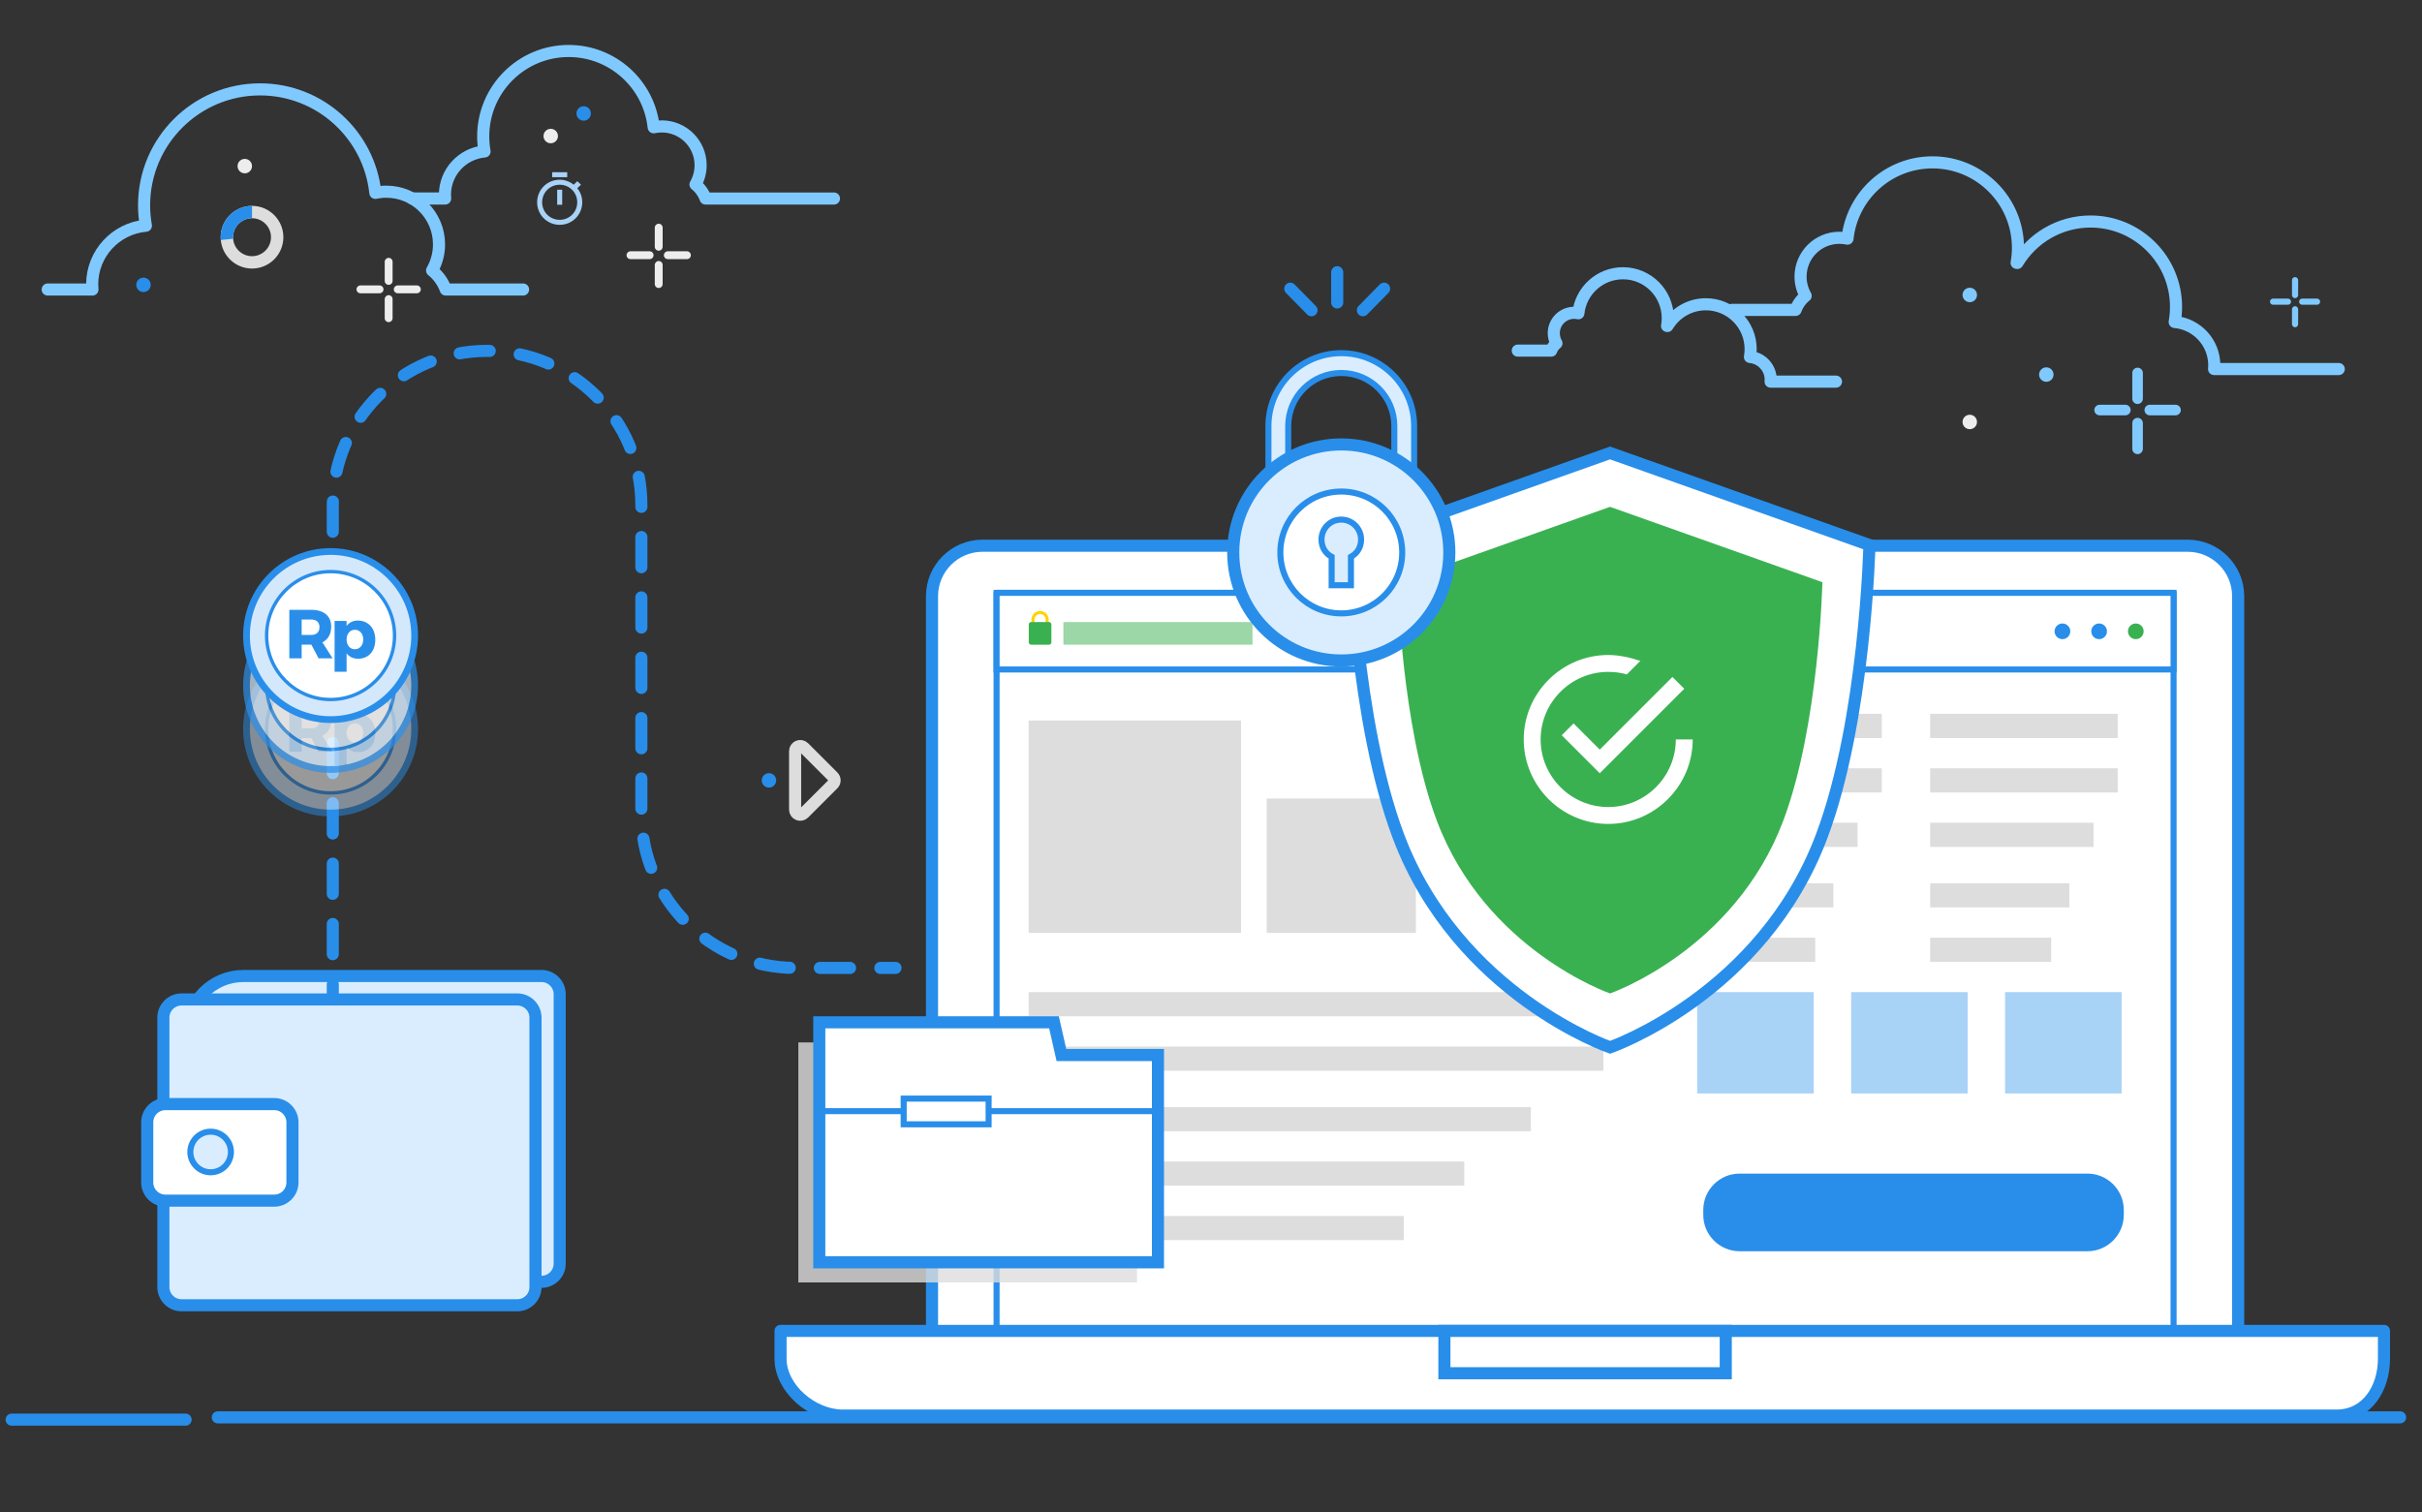 <?xml version="1.0" encoding="utf-8"?>
<!-- Generator: Adobe Illustrator 20.1.0, SVG Export Plug-In . SVG Version: 6.00 Build 0)  -->
<svg version="1.1" xmlns="http://www.w3.org/2000/svg" xmlns:xlink="http://www.w3.org/1999/xlink" x="0px" y="0px"
	 viewBox="0 0 400.285 250" enable-background="new 0 0 400.285 250" xml:space="preserve">
<rect x="0" y="0" width="400.285" height="250" fill="#333333" stroke="none"/>
<g id="Layer_6">
	
		<path fill-rule="evenodd" clip-rule="evenodd" fill="#D9EDFF" stroke="#288EEA" stroke-width="2" stroke-linecap="round" stroke-linejoin="round" stroke-miterlimit="10" d="
		M89.5,211.888H34c-1.65,0-3-1.35-3-3v-38.351c0-5.06,4.14-9.2,9.2-9.2h49.3c1.65,0,3,1.35,3,3v44.551
		C92.5,210.538,91.15,211.888,89.5,211.888z"/>
	
		<path fill-rule="evenodd" clip-rule="evenodd" fill="#D9EDFF" stroke="#288EEA" stroke-width="2" stroke-linecap="round" stroke-linejoin="round" stroke-miterlimit="10" d="
		M85.5,215.765H30c-1.65,0-3-1.35-3-3v-44.551c0-1.65,1.35-3,3-3h55.5c1.65,0,3,1.35,3,3v44.551
		C88.5,214.415,87.15,215.765,85.5,215.765z"/>
	
		<path fill-rule="evenodd" clip-rule="evenodd" fill="#FFFFFF" stroke="#288EEA" stroke-width="2" stroke-linecap="round" stroke-linejoin="round" stroke-miterlimit="10" d="
		M45.333,198.469h-18c-1.65,0-3-1.35-3-3v-9.958c0-1.65,1.35-3,3-3h18c1.65,0,3,1.35,3,3v9.958
		C48.333,197.119,46.983,198.469,45.333,198.469z"/>
	
		<circle fill-rule="evenodd" clip-rule="evenodd" fill="#D9EDFF" stroke="#288EEA" stroke-linecap="round" stroke-linejoin="round" stroke-miterlimit="10" cx="34.813" cy="190.425" r="3.354"/>
	<g>
		<g>
			
				<line fill="none" stroke="#288EEA" stroke-width="2" stroke-linecap="round" stroke-linejoin="round" x1="55" y1="165.214" x2="55" y2="162.714"/>
			
				<path fill="none" stroke="#288EEA" stroke-width="2" stroke-linecap="round" stroke-linejoin="round" stroke-dasharray="4.988,4.988" d="
				M55,157.726V83.5C55,69.417,66.417,58,80.5,58h0C94.583,58,106,69.417,106,83.5v51c0,14.083,11.417,25.5,25.5,25.5h11.506"/>
			
				<line fill="none" stroke="#288EEA" stroke-width="2" stroke-linecap="round" stroke-linejoin="round" x1="145.5" y1="160" x2="148" y2="160"/>
		</g>
	</g>
	<g opacity="0.5">
		<g>
			<circle fill="#D4E8FB" cx="54.635" cy="120.501" r="13.894"/>
			<path fill="#298EEA" d="M54.635,134.952c-7.969,0-14.452-6.483-14.452-14.452s6.483-14.452,14.452-14.452
				s14.452,6.483,14.452,14.452S62.604,134.952,54.635,134.952z M54.635,107.164c-7.354,0-13.336,5.983-13.336,13.336
				c0,7.354,5.983,13.336,13.336,13.336c7.354,0,13.337-5.983,13.337-13.336C67.972,113.147,61.989,107.164,54.635,107.164z"/>
		</g>
		<g>
			<circle fill="#FFFFFF" cx="54.635" cy="120.501" r="10.572"/>
			<path fill="#298EEA" d="M54.635,131.351c-5.983,0-10.85-4.867-10.85-10.85c0-5.983,4.867-10.85,10.85-10.85
				s10.85,4.867,10.85,10.85C65.486,126.484,60.618,131.351,54.635,131.351z M54.635,110.208c-5.675,0-10.293,4.617-10.293,10.293
				c0,5.675,4.618,10.293,10.293,10.293c5.676,0,10.293-4.617,10.293-10.293C64.928,114.825,60.311,110.208,54.635,110.208z"/>
		</g>
		<g>
			<g>
				<path fill="#298EEA" d="M51.459,122.007h-0.057h-1.547v2.257h-2.039v-8.02h3.586c2.12,0,3.334,1.008,3.334,2.795
					c0,1.226-0.516,2.108-1.455,2.578l1.684,2.647h-2.314L51.459,122.007z M51.402,120.403c0.882,0,1.398-0.447,1.398-1.295
					c0-0.836-0.516-1.26-1.398-1.26h-1.547v2.555H51.402z"/>
			</g>
			<g>
				<path fill="#298EEA" d="M62.024,121.205c0,1.879-1.123,3.128-2.853,3.128c-0.802,0-1.455-0.321-1.89-0.894v3.047h-1.982v-8.398
					h1.982v0.813c0.435-0.561,1.065-0.882,1.845-0.882C60.866,118.02,62.024,119.292,62.024,121.205z M60.03,121.148
					c0-0.939-0.561-1.604-1.386-1.604c-0.802,0-1.363,0.664-1.363,1.604c0,0.962,0.561,1.615,1.363,1.615
					C59.469,122.763,60.03,122.099,60.03,121.148z"/>
			</g>
		</g>
	</g>
	<g opacity="0.7">
		<g>
			<circle fill="#D4E8FB" cx="54.635" cy="113.306" r="13.894"/>
			<path fill="#298EEA" d="M54.635,127.757c-7.969,0-14.452-6.483-14.452-14.452s6.483-14.452,14.452-14.452
				s14.452,6.483,14.452,14.452S62.604,127.757,54.635,127.757z M54.635,99.969c-7.354,0-13.336,5.983-13.336,13.336
				c0,7.354,5.983,13.336,13.336,13.336c7.354,0,13.337-5.983,13.337-13.336C67.972,105.952,61.989,99.969,54.635,99.969z"/>
		</g>
		<g>
			<circle fill="#FFFFFF" cx="54.635" cy="113.306" r="10.572"/>
			<path fill="#298EEA" d="M54.635,124.156c-5.983,0-10.85-4.867-10.85-10.85c0-5.983,4.867-10.85,10.85-10.85
				s10.85,4.867,10.85,10.85C65.486,119.288,60.618,124.156,54.635,124.156z M54.635,103.013c-5.675,0-10.293,4.617-10.293,10.293
				s4.618,10.293,10.293,10.293c5.676,0,10.293-4.617,10.293-10.293S60.311,103.013,54.635,103.013z"/>
		</g>
		<g>
			<g>
				<path fill="#298EEA" d="M51.459,114.812h-0.057h-1.547v2.257h-2.039v-8.02h3.586c2.12,0,3.334,1.008,3.334,2.795
					c0,1.226-0.516,2.108-1.455,2.578l1.684,2.647h-2.314L51.459,114.812z M51.402,113.208c0.882,0,1.398-0.447,1.398-1.295
					c0-0.836-0.516-1.26-1.398-1.26h-1.547v2.555H51.402z"/>
			</g>
			<g>
				<path fill="#298EEA" d="M62.024,114.01c0,1.879-1.123,3.128-2.853,3.128c-0.802,0-1.455-0.321-1.89-0.894v3.047h-1.982v-8.398
					h1.982v0.813c0.435-0.561,1.065-0.882,1.845-0.882C60.866,110.825,62.024,112.097,62.024,114.01z M60.03,113.953
					c0-0.939-0.561-1.604-1.386-1.604c-0.802,0-1.363,0.664-1.363,1.604c0,0.962,0.561,1.615,1.363,1.615
					C59.469,115.568,60.03,114.903,60.03,113.953z"/>
			</g>
		</g>
	</g>
	<g>
		<g>
			<circle fill="#D4E8FB" cx="54.635" cy="105.06" r="13.894"/>
			<path fill="#298EEA" d="M54.635,119.511c-7.969,0-14.452-6.483-14.452-14.452s6.483-14.452,14.452-14.452
				s14.452,6.483,14.452,14.452S62.604,119.511,54.635,119.511z M54.635,91.723c-7.354,0-13.336,5.983-13.336,13.336
				c0,7.354,5.983,13.336,13.336,13.336c7.354,0,13.337-5.983,13.337-13.336C67.972,97.706,61.989,91.723,54.635,91.723z"/>
		</g>
		<g>
			<circle fill="#FFFFFF" cx="54.635" cy="105.06" r="10.572"/>
			<path fill="#298EEA" d="M54.635,115.91c-5.983,0-10.85-4.867-10.85-10.85c0-5.983,4.867-10.85,10.85-10.85
				s10.85,4.867,10.85,10.85C65.486,111.043,60.618,115.91,54.635,115.91z M54.635,94.767c-5.675,0-10.293,4.617-10.293,10.293
				s4.618,10.293,10.293,10.293c5.676,0,10.293-4.617,10.293-10.293S60.311,94.767,54.635,94.767z"/>
		</g>
		<g>
			<g>
				<path fill="#298EEA" d="M51.459,106.566h-0.057h-1.547v2.257h-2.039v-8.02h3.586c2.12,0,3.334,1.008,3.334,2.795
					c0,1.226-0.516,2.108-1.455,2.578l1.684,2.647h-2.314L51.459,106.566z M51.402,104.962c0.882,0,1.398-0.447,1.398-1.295
					c0-0.836-0.516-1.26-1.398-1.26h-1.547v2.555H51.402z"/>
			</g>
			<g>
				<path fill="#298EEA" d="M62.024,105.764c0,1.879-1.123,3.128-2.853,3.128c-0.802,0-1.455-0.321-1.89-0.894v3.047h-1.982v-8.398
					h1.982v0.813c0.435-0.561,1.065-0.882,1.845-0.882C60.866,102.579,62.024,103.851,62.024,105.764z M60.03,105.707
					c0-0.939-0.561-1.604-1.386-1.604c-0.802,0-1.363,0.664-1.363,1.604c0,0.962,0.561,1.615,1.363,1.615
					C59.469,107.322,60.03,106.658,60.03,105.707z"/>
			</g>
		</g>
	</g>
</g>
<g id="Layer_1">
	
		<line fill="#FFFFFF" stroke="#288EEA" stroke-width="2" stroke-linecap="round" stroke-miterlimit="10" x1="36" y1="234.292" x2="396.667" y2="234.292"/>
	
		<line fill="#FFFFFF" stroke="#288EEA" stroke-width="2" stroke-linecap="round" stroke-miterlimit="10" x1="30.674" y1="234.67" x2="1.924" y2="234.67"/>
	<circle fill-rule="evenodd" clip-rule="evenodd" fill="#EDEDED" cx="40.456" cy="27.458" r="1.195"/>
	<circle fill-rule="evenodd" clip-rule="evenodd" fill="#EDEDED" cx="91.02" cy="22.489" r="1.195"/>
	<circle fill-rule="evenodd" clip-rule="evenodd" fill="#288EEA" cx="96.466" cy="18.754" r="1.195"/>
	<circle fill-rule="evenodd" clip-rule="evenodd" fill="#288EEA" cx="127.084" cy="129" r="1.195"/>
	<circle fill-rule="evenodd" clip-rule="evenodd" fill="#288EEA" cx="23.715" cy="47.086" r="1.195"/>
	<circle fill-rule="evenodd" clip-rule="evenodd" fill="#EDEDED" cx="325.545" cy="69.751" r="1.195"/>
	<circle fill-rule="evenodd" clip-rule="evenodd" fill="#80C9FF" cx="338.195" cy="61.918" r="1.195"/>
	<circle fill-rule="evenodd" clip-rule="evenodd" fill="#80C9FF" cx="325.545" cy="48.756" r="1.195"/>
	<g>
		<path fill-rule="evenodd" clip-rule="evenodd" fill="#80C9FF" d="M378.798,48.779c0,0.28,0.227,0.508,0.508,0.508l0,0
			c0.28,0,0.508-0.227,0.508-0.508v-2.466c0-0.28-0.227-0.508-0.508-0.508l0,0c-0.28,0-0.508,0.227-0.508,0.508V48.779z"/>
		<path fill-rule="evenodd" clip-rule="evenodd" fill="#80C9FF" d="M378.798,53.59c0,0.28,0.227,0.508,0.508,0.508l0,0
			c0.28,0,0.508-0.227,0.508-0.508v-2.466c0-0.28-0.227-0.508-0.508-0.508l0,0c-0.28,0-0.508,0.227-0.508,0.508V53.59z"/>
		<path fill-rule="evenodd" clip-rule="evenodd" fill="#80C9FF" d="M378.134,50.375c0.28,0,0.508-0.227,0.508-0.508l0,0
			c0-0.28-0.227-0.508-0.508-0.508h-2.466c-0.28,0-0.508,0.227-0.508,0.508l0,0c0,0.28,0.227,0.508,0.508,0.508H378.134z"/>
		<path fill-rule="evenodd" clip-rule="evenodd" fill="#80C9FF" d="M382.944,50.375c0.28,0,0.508-0.227,0.508-0.508l0,0
			c0-0.28-0.227-0.508-0.508-0.508h-2.466c-0.28,0-0.508,0.227-0.508,0.508l0,0c0,0.28,0.227,0.508,0.508,0.508H382.944z"/>
	</g>
	<g>
		<path fill-rule="evenodd" clip-rule="evenodd" fill="#80C9FF" d="M354.154,65.905c0,0.483-0.392,0.875-0.875,0.875l0,0
			c-0.483,0-0.875-0.392-0.875-0.875v-4.25c0-0.483,0.392-0.875,0.875-0.875l0,0c0.483,0,0.875,0.392,0.875,0.875V65.905z"/>
		<path fill-rule="evenodd" clip-rule="evenodd" fill="#80C9FF" d="M354.154,74.197c0,0.483-0.392,0.875-0.875,0.875l0,0
			c-0.483,0-0.875-0.392-0.875-0.875v-4.25c0-0.483,0.392-0.875,0.875-0.875l0,0c0.483,0,0.875,0.392,0.875,0.875V74.197z"/>
		<path fill-rule="evenodd" clip-rule="evenodd" fill="#80C9FF" d="M355.299,68.655c-0.483,0-0.875-0.392-0.875-0.875l0,0
			c0-0.483,0.392-0.875,0.875-0.875h4.25c0.483,0,0.875,0.392,0.875,0.875l0,0c0,0.483-0.392,0.875-0.875,0.875H355.299z"/>
		<path fill-rule="evenodd" clip-rule="evenodd" fill="#80C9FF" d="M347.007,68.655c-0.483,0-0.875-0.392-0.875-0.875l0,0
			c0-0.483,0.392-0.875,0.875-0.875h4.25c0.483,0,0.875,0.392,0.875,0.875l0,0c0,0.483-0.392,0.875-0.875,0.875H347.007z"/>
	</g>
	<g>
		<path fill-rule="evenodd" clip-rule="evenodd" fill="#EDEDED" d="M64.883,46.435c0,0.359-0.291,0.65-0.65,0.65l0,0
			c-0.359,0-0.65-0.291-0.65-0.65v-3.16c0-0.359,0.291-0.65,0.65-0.65l0,0c0.359,0,0.65,0.291,0.65,0.65V46.435z"/>
		<path fill-rule="evenodd" clip-rule="evenodd" fill="#EDEDED" d="M64.883,52.6c0,0.359-0.291,0.65-0.65,0.65l0,0
			c-0.359,0-0.65-0.291-0.65-0.65v-3.16c0-0.359,0.291-0.65,0.65-0.65l0,0c0.359,0,0.65,0.291,0.65,0.65V52.6z"/>
		<path fill-rule="evenodd" clip-rule="evenodd" fill="#EDEDED" d="M65.734,48.48c-0.359,0-0.65-0.291-0.65-0.65l0,0
			c0-0.359,0.291-0.65,0.65-0.65h3.16c0.359,0,0.65,0.291,0.65,0.65l0,0c0,0.359-0.291,0.65-0.65,0.65H65.734z"/>
		<path fill-rule="evenodd" clip-rule="evenodd" fill="#EDEDED" d="M59.57,48.48c-0.359,0-0.65-0.291-0.65-0.65l0,0
			c0-0.359,0.291-0.65,0.65-0.65h3.16c0.359,0,0.65,0.291,0.65,0.65l0,0c0,0.359-0.291,0.65-0.65,0.65H59.57z"/>
	</g>
	<g>
		<path fill-rule="evenodd" clip-rule="evenodd" fill="#EDEDED" d="M109.516,40.792c0,0.359-0.291,0.65-0.65,0.65l0,0
			c-0.359,0-0.65-0.291-0.65-0.65v-3.16c0-0.359,0.291-0.65,0.65-0.65l0,0c0.359,0,0.65,0.291,0.65,0.65V40.792z"/>
		<path fill-rule="evenodd" clip-rule="evenodd" fill="#EDEDED" d="M109.516,46.956c0,0.359-0.291,0.65-0.65,0.65l0,0
			c-0.359,0-0.65-0.291-0.65-0.65v-3.16c0-0.359,0.291-0.65,0.65-0.65l0,0c0.359,0,0.65,0.291,0.65,0.65V46.956z"/>
		<path fill-rule="evenodd" clip-rule="evenodd" fill="#EDEDED" d="M110.368,42.836c-0.359,0-0.65-0.291-0.65-0.65l0,0
			c0-0.359,0.291-0.65,0.65-0.65h3.16c0.359,0,0.65,0.291,0.65,0.65l0,0c0,0.359-0.291,0.65-0.65,0.65H110.368z"/>
		<path fill-rule="evenodd" clip-rule="evenodd" fill="#EDEDED" d="M104.203,42.836c-0.359,0-0.65-0.291-0.65-0.65l0,0
			c0-0.359,0.291-0.65,0.65-0.65h3.16c0.359,0,0.65,0.291,0.65,0.65l0,0c0,0.359-0.291,0.65-0.65,0.65H104.203z"/>
	</g>
	<g>
		
			<path fill-rule="evenodd" clip-rule="evenodd" fill="none" stroke="#80C9FF" stroke-width="2" stroke-linecap="round" stroke-linejoin="round" stroke-miterlimit="10" d="
			M86.451,47.857H73.667c-0.455-1.246-1.242-2.332-2.256-3.148c0.726-1.272,1.147-2.74,1.147-4.31c0-4.811-3.9-8.711-8.71-8.711
			c-0.622,0-1.228,0.068-1.813,0.192c-1.028-9.617-9.166-17.106-19.055-17.106c-10.586,0-19.168,8.581-19.168,19.167
			c0,1.15,0.107,2.274,0.301,3.368c-4.976,0.441-8.878,4.613-8.878,9.703c0,0.286,0.019,0.566,0.043,0.846H7.883"/>
	</g>
	<g>
		
			<path fill-rule="evenodd" clip-rule="evenodd" fill="none" stroke="#80C9FF" stroke-width="2" stroke-linecap="round" stroke-linejoin="round" stroke-miterlimit="10" d="
			M137.829,32.815h-21.22c-0.335-0.919-0.916-1.719-1.663-2.321c0.535-0.938,0.845-2.02,0.845-3.177c0-3.546-2.875-6.42-6.42-6.42
			c-0.458,0-0.905,0.05-1.336,0.142c-0.758-7.089-6.757-12.61-14.046-12.61c-7.803,0-14.129,6.326-14.129,14.128
			c0,0.848,0.079,1.676,0.222,2.482c-3.668,0.325-6.544,3.4-6.544,7.152c0,0.211,0.014,0.417,0.032,0.624h-5.451"/>
	</g>
	
		<path fill-rule="evenodd" clip-rule="evenodd" fill="none" stroke="#80C9FF" stroke-width="2" stroke-linecap="round" stroke-linejoin="round" stroke-miterlimit="10" d="
		M286.229,51.225h10.532c0.335-0.918,0.916-1.719,1.663-2.321c-0.535-0.938-0.845-2.02-0.845-3.177c0-3.546,2.874-6.42,6.42-6.42
		c0.459,0,0.904,0.05,1.336,0.142c0.758-7.089,6.757-12.61,14.046-12.61c7.804,0,14.129,6.326,14.129,14.128
		c0,0.848-0.079,1.676-0.222,2.482c0.041,0.003,0.08,0.012,0.121,0.017c2.473-4.1,6.959-6.848,12.096-6.848
		c7.804,0,14.129,6.326,14.129,14.128c0,0.848-0.079,1.676-0.222,2.482c3.667,0.325,6.543,3.4,6.543,7.152
		c0,0.211-0.014,0.417-0.031,0.624h20.605"/>
	
		<path fill-rule="evenodd" clip-rule="evenodd" fill="none" stroke="#80C9FF" stroke-width="2" stroke-linecap="round" stroke-linejoin="round" stroke-miterlimit="10" d="
		M250.842,57.958h5.522c0.176-0.481,0.48-0.901,0.872-1.217c-0.28-0.492-0.442-1.059-0.442-1.666c0-1.859,1.507-3.367,3.366-3.367
		c0.24,0,0.474,0.026,0.7,0.074c0.397-3.717,3.543-6.612,7.364-6.612c4.092,0,7.408,3.317,7.408,7.408
		c0,0.444-0.041,0.879-0.115,1.302c0.021,0.002,0.041,0.006,0.063,0.009c1.297-2.15,3.649-3.591,6.343-3.591
		c4.092,0,7.408,3.316,7.408,7.408c0,0.445-0.042,0.879-0.116,1.302c1.923,0.17,3.431,1.783,3.431,3.75
		c0,0.11-0.007,0.219-0.017,0.327h10.805"/>
	<g>
		<path fill-rule="evenodd" clip-rule="evenodd" fill="#A9D2F7" d="M96.229,33.436c0,2.072-1.657,3.729-3.729,3.729
			s-3.729-1.657-3.729-3.729s1.657-3.729,3.729-3.729c0.87,0,1.699,0.331,2.32,0.829l0.58-0.58c0.207,0.166,0.414,0.373,0.622,0.58
			l-0.622,0.58C95.939,31.737,96.229,32.566,96.229,33.436z M92.5,30.536c-1.616,0-2.9,1.284-2.9,2.9c0,1.616,1.284,2.9,2.9,2.9
			s2.9-1.284,2.9-2.9C95.4,31.82,94.116,30.536,92.5,30.536z M92.086,31.365h0.829v2.486h-0.829V31.365z M91.257,28.464h2.486v0.829
			h-2.486V28.464z"/>
	</g>
	<path fill="none" stroke="#DDDDDD" stroke-width="2" stroke-miterlimit="10" d="M132.852,123.568l4.834,4.834
		c0.33,0.33,0.33,0.866,0,1.196l-4.834,4.834c-0.533,0.533-1.444,0.155-1.444-0.598v-9.667
		C131.408,123.413,132.319,123.035,132.852,123.568z"/>
	<g>
		<path fill="#DDDDDD" d="M41.652,34.03c-2.857,0-5.181,2.324-5.181,5.181c0,2.857,2.324,5.181,5.181,5.181
			c2.857,0,5.181-2.325,5.181-5.181C46.833,36.355,44.509,34.03,41.652,34.03z M41.652,42.348c-1.729,0-3.136-1.407-3.136-3.136
			c0-1.729,1.406-3.136,3.136-3.136c1.729,0,3.136,1.407,3.136,3.136C44.788,40.941,43.38,42.348,41.652,42.348z"/>
	</g>
	<g>
		<path fill="#288EEA" d="M38.516,39.212c0-1.729,1.407-3.136,3.136-3.136v-0.064v-1.724V34.03c-2.857,0-5.181,2.324-5.181,5.181
			c0,0.156,0.01,0.31,0.024,0.463l2.034-0.21C38.522,39.381,38.516,39.297,38.516,39.212z"/>
	</g>
	
		<line fill-rule="evenodd" clip-rule="evenodd" fill="none" stroke="#288EEA" stroke-width="2" stroke-linecap="round" stroke-miterlimit="10" x1="221" y1="45" x2="221" y2="50"/>
	
		<line fill-rule="evenodd" clip-rule="evenodd" fill="none" stroke="#288EEA" stroke-width="2" stroke-linecap="round" stroke-miterlimit="10" x1="228.753" y1="47.718" x2="225.247" y2="51.282"/>
	
		<line fill-rule="evenodd" clip-rule="evenodd" fill="none" stroke="#288EEA" stroke-width="2" stroke-linecap="round" stroke-miterlimit="10" x1="213.247" y1="47.718" x2="216.753" y2="51.282"/>
</g>
<g id="Layer_3">
	<g>
		
			<path fill="#FFFFFF" stroke="#288EEA" stroke-width="2" stroke-linecap="round" stroke-linejoin="round" stroke-miterlimit="10" d="
			M361.573,227.533H162.361c-4.58,0-8.327-3.747-8.327-8.327V98.538c0-4.58,3.747-8.327,8.327-8.327h199.212
			c4.58,0,8.327,3.747,8.327,8.327v120.667C369.9,223.785,366.153,227.533,361.573,227.533z"/>
		
			<rect x="164.706" y="98" fill="#FFFFFF" stroke="#288EEA" stroke-linecap="round" stroke-linejoin="round" stroke-miterlimit="10" width="194.521" height="123.743"/>
		
			<path fill="#FFFFFF" stroke="#288EEA" stroke-width="2" stroke-linecap="round" stroke-linejoin="round" stroke-miterlimit="10" d="
			M129,220v4.58c0,4.975,5.29,9.42,10.265,9.42h246.91c4.975,0,7.825-4.445,7.825-9.42V220H129z"/>
		<rect x="238.717" y="220" fill="#FFFFFF" stroke="#288EEA" stroke-width="2" stroke-miterlimit="10" width="46.5" height="7"/>
	</g>
	<rect x="164.706" y="98" fill="#FFFFFF" stroke="#288EEA" stroke-miterlimit="10" width="194.521" height="12.667"/>
	<path fill="none" stroke="#FFD300" stroke-width="0.5" stroke-miterlimit="10" d="M170.719,103.422v-1
		c0-0.645,0.527-1.172,1.172-1.172l0,0c0.645,0,1.172,0.527,1.172,1.172v1"/>
	<path fill="#39B151" d="M173.375,106.568h-2.958c-0.215,0-0.391-0.176-0.391-0.391v-2.958c0-0.215,0.176-0.391,0.391-0.391h2.958
		c0.215,0,0.391,0.176,0.391,0.391v2.958C173.766,106.392,173.59,106.568,173.375,106.568z"/>
	<rect x="175.75" y="102.828" opacity="0.5" fill="#39B151" width="31.25" height="3.74"/>
	<circle fill="#39B151" cx="352.984" cy="104.359" r="1.297"/>
	<circle fill="#288EEA" cx="346.922" cy="104.359" r="1.297"/>
	<circle fill="#288EEA" cx="340.859" cy="104.359" r="1.297"/>
	<g>
		<rect x="170" y="164" fill="#DDDDDD" width="95" height="4"/>
		<rect x="170" y="173" fill="#DDDDDD" width="95" height="4"/>
		<rect x="170" y="183" fill="#DDDDDD" width="83" height="4"/>
		<rect x="170" y="192" fill="#DDDDDD" width="72" height="4"/>
		<rect x="170" y="201" fill="#DDDDDD" width="62" height="4"/>
	</g>
	<g>
		<rect x="280" y="118" fill="#DDDDDD" width="31" height="4"/>
		<rect x="280" y="127" fill="#DDDDDD" width="31" height="4"/>
		<rect x="280" y="136" fill="#DDDDDD" width="27" height="4"/>
		<rect x="280" y="146" fill="#DDDDDD" width="23" height="4"/>
		<rect x="280" y="155" fill="#DDDDDD" width="20" height="4"/>
		<rect x="319" y="118" fill="#DDDDDD" width="31" height="4"/>
		<rect x="319" y="127" fill="#DDDDDD" width="31" height="4"/>
		<rect x="319" y="136" fill="#DDDDDD" width="27" height="4"/>
		<rect x="319" y="146" fill="#DDDDDD" width="23" height="4"/>
		<rect x="319" y="155" fill="#DDDDDD" width="20" height="4"/>
	</g>
	<rect x="170.003" y="119.107" fill="#DDDDDD" width="35.104" height="35.104"/>
	<rect x="209.347" y="132" fill="#DDDDDD" width="24.653" height="22.211"/>
	<rect x="239.7" y="132" fill="#DDDDDD" width="24.653" height="22.211"/>
	<rect x="280.5" y="164" fill="#A9D2F7" width="19.26" height="16.75"/>
	<rect x="305.94" y="164" fill="#A9D2F7" width="19.26" height="16.75"/>
	<rect x="331.381" y="164" fill="#A9D2F7" width="19.26" height="16.75"/>
	<path fill="#288EEA" d="M345,206.833h-57.5c-3.3,0-6-2.7-6-6V200c0-3.3,2.7-6,6-6H345c3.3,0,6,2.7,6,6v0.833
		C351,204.133,348.3,206.833,345,206.833z"/>
	<g>
		<g>
			<path fill="#FFFFFF" stroke="#288EEA" stroke-width="2" stroke-miterlimit="10" d="M266.094,74.874l-42.867,15.22
				c0,0,0.659,28.932,7.896,48.153c9.866,26.201,34.971,34.88,34.971,34.88s25.105-8.678,34.967-34.88
				c7.241-19.221,7.9-48.153,7.9-48.153L266.094,74.874z"/>
		</g>
		<g>
			<path fill="#39B151" d="M266.094,83.781L231,96.241c0,0,0.54,23.686,6.464,39.422c8.077,21.451,28.63,28.555,28.63,28.555
				s20.553-7.105,28.627-28.555c5.928-15.736,6.467-39.422,6.467-39.422L266.094,83.781z"/>
		</g>
		<g>
			<path fill-rule="evenodd" clip-rule="evenodd" fill="#FFFFFF" d="M258.11,121.537l1.955-1.955l4.329,4.329l12.009-12.009
				l1.955,1.955l-13.964,13.964L258.11,121.537z M265.791,111.064c-6.144,0-11.171,5.027-11.171,11.171
				c0,6.144,5.027,11.171,11.171,11.171c6.144,0,11.171-5.027,11.171-11.171h2.793c0,7.68-6.284,13.964-13.964,13.964
				s-13.964-6.284-13.964-13.964s6.284-13.964,13.964-13.964c1.815,0,3.631,0.419,5.306,0.977l-2.234,2.234
				C267.885,111.204,266.908,111.064,265.791,111.064z"/>
		</g>
	</g>
	<g>
		<polygon opacity="0.8" fill="#DDDDDD" points="171.957,177.72 170.734,172.317 131.941,172.317 131.941,177.72 131.941,206.584 
			131.941,211.987 187.914,211.987 187.914,177.72 		"/>
		<polygon fill="#FFFFFF" stroke="#288EEA" stroke-width="2" stroke-linecap="round" stroke-miterlimit="10" points="
			175.419,174.395 174.195,168.992 135.403,168.992 135.403,174.395 135.403,203.259 135.403,208.662 191.375,208.662 
			191.375,174.395 		"/>
		
			<line fill="#FFFFFF" stroke="#288EEA" stroke-linecap="round" stroke-miterlimit="10" x1="191.375" y1="183.678" x2="135.403" y2="183.678"/>
		
			<rect x="149.351" y="181.6" fill="#FFFFFF" stroke="#288EEA" stroke-linecap="round" stroke-miterlimit="10" width="14.038" height="4.249"/>
	</g>
</g>
<g id="Layer_4">
	<g>
		<g>
			<path fill="#D9EDFF" stroke="#288EEA" stroke-linecap="round" stroke-linejoin="round" stroke-miterlimit="10" d="
				M233.714,79.301h-3.273v-8.878c0-4.835-3.933-8.768-8.768-8.768s-8.768,3.933-8.768,8.768v8.878h-3.273v-8.878
				c0-6.639,5.402-12.041,12.041-12.041c6.639,0,12.041,5.402,12.041,12.041V79.301z"/>
		</g>
		
			<circle fill="#D9EDFF" stroke="#288EEA" stroke-width="2" stroke-linecap="round" stroke-linejoin="round" stroke-miterlimit="10" cx="221.674" cy="91.323" r="17.857"/>
		
			<circle fill="#FFFFFF" stroke="#288EEA" stroke-linecap="round" stroke-linejoin="round" stroke-miterlimit="10" cx="221.674" cy="91.323" r="10.071"/>
		<path fill="#D9EDFF" stroke="#288EEA" stroke-miterlimit="10" d="M224.945,89.195c0-1.825-1.459-3.304-3.283-3.304
			c-1.825,0-3.259,1.479-3.259,3.304c0,1.214,0.615,2.273,1.678,2.847v4.701h3.19v-4.701
			C224.334,91.468,224.945,90.41,224.945,89.195z"/>
	</g>
</g>
</svg>
